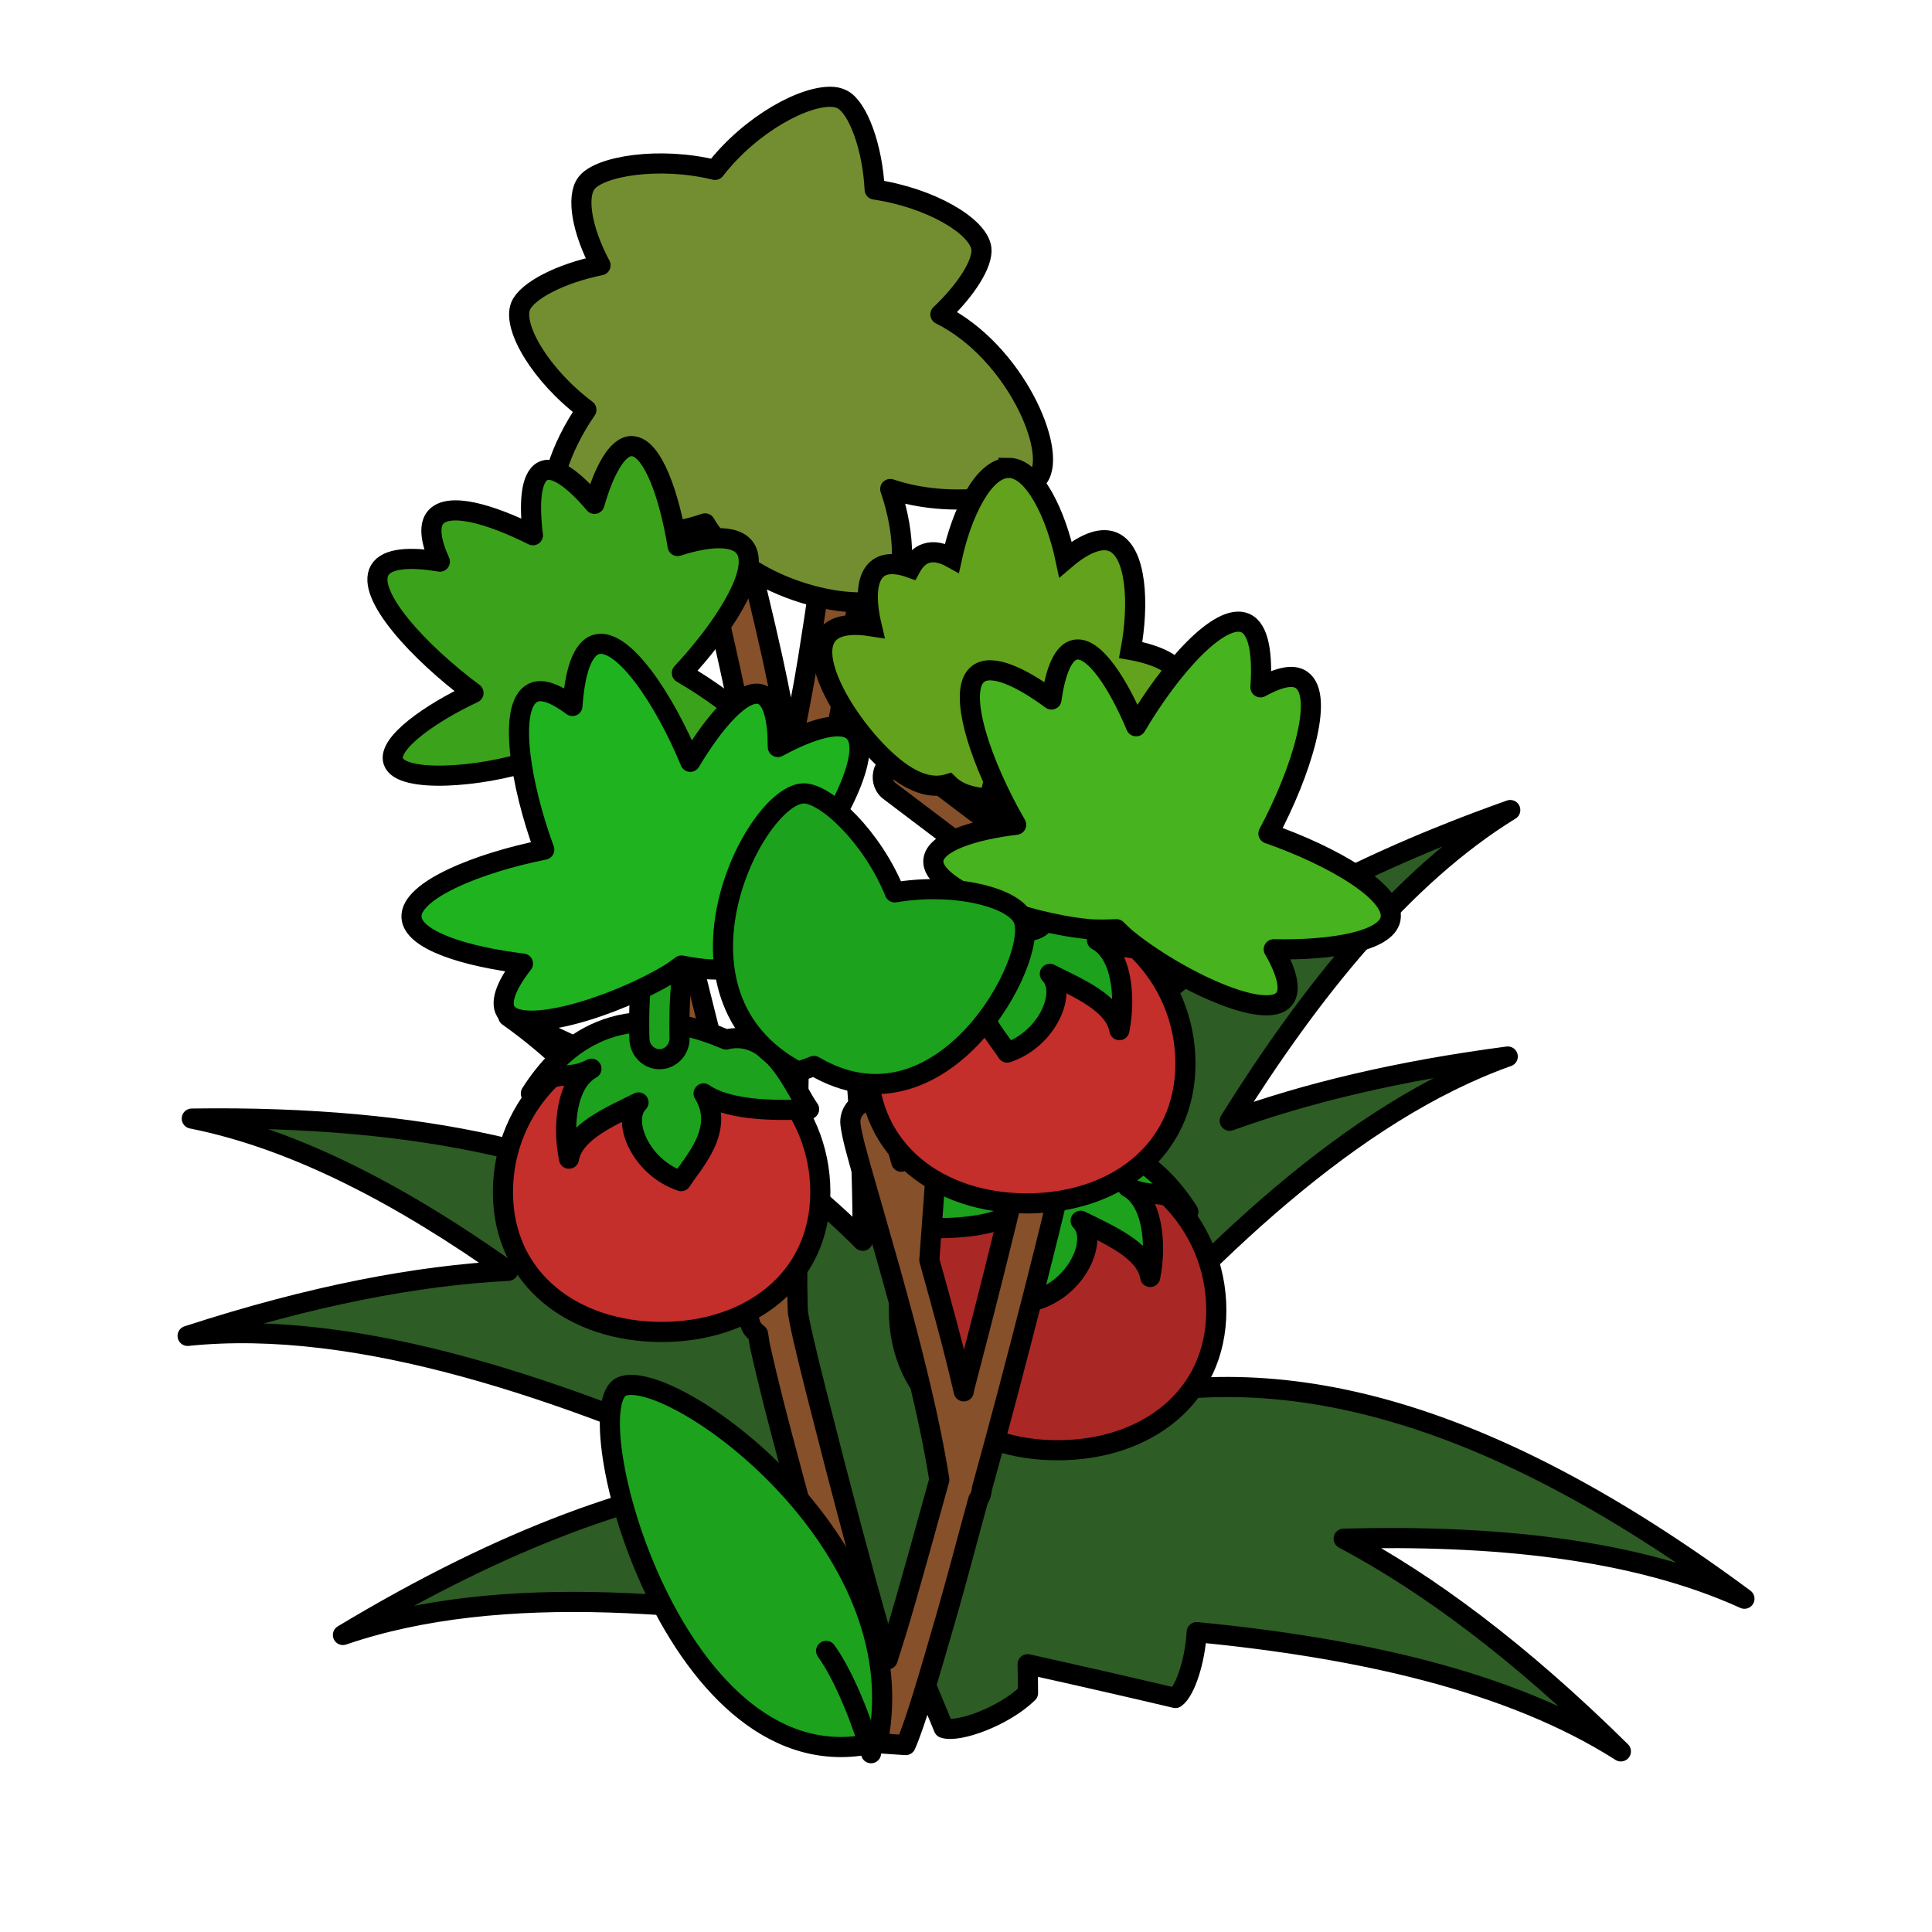 <?xml version="1.0" encoding="UTF-8" standalone="no"?>
<svg
   xmlns:dc="http://purl.org/dc/elements/1.1/"
   xmlns:cc="http://creativecommons.org/ns#"
   xmlns:rdf="http://www.w3.org/1999/02/22-rdf-syntax-ns#"
   xmlns:svg="http://www.w3.org/2000/svg"
   xmlns="http://www.w3.org/2000/svg"
   width="100%"
   height="100%"
   id="svg4325"
   version="1.1"
   viewBox="0 0 48 48">
  <defs
     id="defs4327" />
  <path
     id="path3486"
     d="m 19.12,18.319 c 1.823,3.311 2.305,7.904 2.313,12.508 -1.914,-1.934 -4.717,-3.826 -8.806,-5.575 1.752,1.239 3.3,3.048 4.678,5.13 -2.727,-1.62 -6.647,-2.678 -12.54,-2.591 2.608,0.518 5.279,1.948 7.862,3.782 -2.249,0.117 -4.872,0.61 -7.966,1.617 4.252,-0.442 9.351,1.332 14.086,3.451 0.009,0.008 0.022,0.012 0.031,0.021 -2.812,0.337 -6.167,1.497 -10.258,3.959 3.909,-1.341 9.066,-0.844 14.003,0.093 0.318,0.756 0.627,1.502 0.923,2.218 0.356,0.123 1.493,-0.282 2.095,-0.87 8e-6,-0.235 -0.006,-0.475 -0.01,-0.715 1.263,0.28 2.508,0.565 3.672,0.839 0.241,-0.17 0.489,-0.921 0.529,-1.637 3.964,0.387 7.77,1.199 10.538,2.964 -2.513,-2.48 -4.792,-4.172 -6.887,-5.285 3.665,-0.095 7.191,0.235 9.957,1.492 -7.563,-5.605 -12.751,-5.899 -16.73,-4.663 0.025,-0.049 0.048,-0.096 0.073,-0.145 3.251,-3.761 6.925,-7.294 10.777,-8.663 -2.743,0.36 -5.009,0.91 -6.908,1.596 2.007,-3.208 4.304,-6.078 6.97,-7.72 -3.94,1.398 -6.743,2.995 -8.754,4.684 0.763,-1.842 1.69,-3.507 2.842,-4.829 -3.392,2.54 -5.607,4.934 -7.022,7.171 -0.877,-2.571 -2.561,-5.48 -5.466,-8.829 z"
     style="display:inline;overflow:visible;visibility:visible;opacity:1;fill:#2d5c24;fill-opacity:1;fill-rule:evenodd;stroke:#000000;stroke-width:0.5;stroke-linecap:round;stroke-linejoin:round;stroke-miterlimit:4;stroke-dasharray:none;stroke-dashoffset:0;stroke-opacity:1;marker:none;marker-start:none;marker-mid:none;marker-end:none;enable-background:accumulate" />
  <path
     id="path3704"
     d="m 30.219,32.555 c 0,2.181 -1.766,3.476 -3.943,3.476 -2.176,0 -3.943,-1.296 -3.943,-3.476 0,-2.181 1.766,-3.951 3.943,-3.951 2.176,0 3.943,1.77 3.943,3.951 z"
     style="display:inline;overflow:visible;visibility:visible;fill:#a92825;fill-opacity:1;fill-rule:evenodd;stroke:#000000;stroke-width:0.5;stroke-linecap:round;stroke-linejoin:round;stroke-miterlimit:4;stroke-dashoffset:0;stroke-opacity:1;marker:none;enable-background:accumulate" />
  <path
     id="path3706"
     d="m 24.674,28.764 c -1.171,-0.279 -1.728,1.285 -2.063,1.732 1.004,0.056 2.063,0 2.621,-0.391 -0.558,0.894 0.279,1.732 0.558,2.179 1.004,-0.335 1.505,-1.508 1.059,-1.955 0.669,0.335 1.617,0.726 1.728,1.397 0.167,-0.838 0.056,-1.9 -0.558,-2.235 0.613,0.335 0.948,-0.056 1.505,0.615 -0.781,-1.229 -2.23,-2.458 -4.851,-1.341 z"
     style="display:inline;overflow:visible;visibility:visible;fill:#1ca21c;fill-opacity:1;fill-rule:evenodd;stroke:#000000;stroke-width:0.5;stroke-linecap:round;stroke-linejoin:round;stroke-miterlimit:4;stroke-dasharray:none;stroke-dashoffset:0;stroke-opacity:1;marker:none;enable-background:accumulate" />
  <path
     id="path3708"
     d="m 25.851,25.3 c -0.178,0.019 -0.333,0.135 -0.406,0.304 -0.073,0.169 -0.053,0.367 0.052,0.517 0.134,0.209 0.272,0.894 0.312,1.491 0.04,0.597 0.021,1.102 0.021,1.102 -0.011,0.286 0.203,0.528 0.478,0.54 0.276,0.012 0.508,-0.211 0.52,-0.497 0,0 0.024,-0.548 -0.021,-1.21 -0.045,-0.662 -0.103,-1.424 -0.478,-2.009 -0.102,-0.168 -0.288,-0.26 -0.478,-0.238 z"
     style="display:inline;overflow:visible;visibility:visible;fill:#1ca21c;fill-opacity:1;fill-rule:evenodd;stroke:#000000;stroke-width:0.5;stroke-linecap:round;stroke-linejoin:round;stroke-miterlimit:4;stroke-dasharray:none;stroke-dashoffset:0;stroke-opacity:1;marker:none;enable-background:accumulate" />
  <path
     id="path3643"
     d="m 17.572,11.611 c -0.254,0.054 -0.433,0.282 -0.428,0.543 0,0.125 0.029,0.181 0.045,0.272 0.016,0.091 0.04,0.189 0.068,0.317 0.055,0.256 0.134,0.603 0.225,0.996 0.182,0.786 0.42,1.793 0.653,2.853 0.233,1.06 0.453,2.158 0.608,3.102 0.155,0.944 0.237,1.764 0.203,2.106 -0.1,1.008 -0.167,3.46 -0.203,5.819 -0.011,0.759 -0.02,1.405 -0.022,2.083 -0.408,-1.438 -0.803,-2.936 -1.148,-4.302 -0.584,-2.314 -1.007,-4.183 -1.17,-4.732 -0.095,-0.318 -0.179,-1.298 -0.203,-2.196 -0.012,-0.449 -0.014,-0.886 -0.023,-1.245 -0.009,-0.359 0.001,-0.605 -0.045,-0.838 -0.024,-0.137 -0.11,-0.263 -0.225,-0.34 -0.115,-0.077 -0.248,-0.099 -0.383,-0.068 -0.132,0.029 -0.243,0.112 -0.315,0.226 -0.072,0.115 -0.098,0.253 -0.068,0.385 5.67e-4,0.003 0.036,0.307 0.045,0.657 0.009,0.35 0.011,0.788 0.023,1.245 0.024,0.914 0.039,1.844 0.225,2.468 0.117,0.392 0.584,2.364 1.17,4.687 0.586,2.323 1.316,5.057 2.026,7.201 0.021,0.126 0.106,0.218 0.203,0.294 0.026,0.126 0.028,0.213 0.068,0.385 0.082,0.357 0.185,0.799 0.315,1.313 0.26,1.028 0.612,2.306 0.945,3.555 0.668,2.498 1.328,4.891 1.328,4.891 l 1.013,0.068 c 0.231,-0.523 0.564,-1.66 1.013,-3.215 0.24,-0.829 0.518,-1.895 0.788,-2.876 0.052,-0.08 0.088,-0.176 0.09,-0.272 0.211,-0.771 0.398,-1.446 0.608,-2.242 0.504,-1.916 0.995,-3.822 1.351,-5.344 0.178,-0.761 0.324,-1.445 0.428,-1.97 0.099,-0.501 0.153,-0.825 0.158,-1.11 0.016,-0.03 0.035,-0.057 0.045,-0.091 0.189,-0.617 0.516,-1.71 0.81,-2.762 0.294,-1.053 0.546,-1.995 0.608,-2.491 0.026,-0.155 -0.029,-0.315 -0.135,-0.43 -0.106,-0.115 -0.25,-0.172 -0.405,-0.159 -0.247,0.014 -0.447,0.206 -0.473,0.453 -0.032,0.258 -0.272,1.29 -0.563,2.332 -0.083,0.298 -0.139,0.496 -0.225,0.793 -0.179,-0.874 -0.419,-1.869 -0.653,-2.876 -0.505,-2.172 -1.036,-4.327 -1.17,-4.914 -0.068,-0.294 -0.361,-0.476 -0.653,-0.408 -0.292,0.069 -0.474,0.363 -0.405,0.657 0.123,0.535 0.59,2.351 1.013,4.121 l -2.093,-1.585 c -0.1,-0.083 -0.233,-0.116 -0.36,-0.091 -0.174,0.032 -0.303,0.165 -0.338,0.34 -0.035,0.175 0.031,0.356 0.18,0.453 l 2.904,2.196 c 0.2,0.892 0.393,1.793 0.54,2.536 0.178,0.896 0.293,1.647 0.293,1.879 0,0.059 -0.036,0.447 -0.135,0.951 -0.099,0.504 -0.252,1.172 -0.428,1.925 -0.352,1.506 -0.826,3.39 -1.328,5.299 -0.01,0.037 -0.013,0.076 -0.023,0.113 -0.253,-1.104 -0.569,-2.237 -0.855,-3.261 l 0.473,-6.499 c 0.014,-0.134 -0.038,-0.269 -0.135,-0.362 -0.097,-0.093 -0.228,-0.134 -0.36,-0.113 -0.209,0.024 -0.371,0.196 -0.383,0.408 l -0.293,4.121 c -0.146,-0.517 -0.262,-0.979 -0.27,-1.042 -0.014,-0.136 -0.074,-0.254 -0.18,-0.34 -0.106,-0.085 -0.248,-0.13 -0.383,-0.113 -0.272,0.04 -0.462,0.292 -0.428,0.566 0.038,0.306 0.158,0.73 0.338,1.359 0.179,0.628 0.408,1.414 0.653,2.287 0.467,1.668 0.972,3.62 1.216,5.185 -0.302,1.095 -0.592,2.144 -0.855,3.057 -0.201,0.697 -0.267,0.893 -0.428,1.404 -0.249,-0.909 -0.431,-1.513 -0.855,-3.102 -0.333,-1.246 -0.665,-2.535 -0.923,-3.555 -0.129,-0.51 -0.236,-0.947 -0.315,-1.291 -0.079,-0.344 -0.131,-0.619 -0.135,-0.657 -0.015,-0.151 -0.021,-0.858 -0.022,-1.766 -0.002,-0.908 0.005,-2.041 0.022,-3.215 0.035,-2.349 0.093,-4.854 0.18,-5.729 0.02,-0.2 0.012,-0.435 0,-0.679 0.073,-0.071 0.115,-0.167 0.135,-0.272 0.385,-1.356 0.699,-3.007 0.923,-4.393 0.112,-0.693 0.201,-1.332 0.27,-1.811 0.069,-0.479 0.122,-0.842 0.135,-0.906 0.036,-0.162 -3.11e-4,-0.331 -0.113,-0.453 -0.112,-0.122 -0.287,-0.182 -0.45,-0.159 -0.222,0.032 -0.396,0.207 -0.428,0.43 -0.034,0.172 -0.066,0.474 -0.135,0.951 -0.069,0.477 -0.16,1.082 -0.27,1.766 -0.115,0.712 -0.268,1.49 -0.428,2.264 -0.134,-0.745 -0.283,-1.524 -0.45,-2.287 -0.235,-1.07 -0.494,-2.093 -0.675,-2.876 -0.09,-0.391 -0.151,-0.731 -0.203,-0.974 -0.026,-0.121 -0.055,-0.225 -0.068,-0.294 -0.012,-0.07 -0.022,-0.134 -0.022,-0.068 0.004,-0.166 -0.075,-0.324 -0.203,-0.43 -0.127,-0.106 -0.289,-0.148 -0.45,-0.113 z"
     style="display:inline;overflow:visible;visibility:visible;fill:#86502a;fill-opacity:1;fill-rule:evenodd;stroke:#000000;stroke-width:0.5;stroke-linecap:round;stroke-linejoin:round;stroke-miterlimit:4;stroke-dasharray:none;stroke-dashoffset:0;stroke-opacity:1;marker:none;enable-background:accumulate" />
  <path
     id="path3645"
     d="m 20.713,2.409 c -0.692,-0.066 -2.058,0.661 -2.949,1.812 -1.376,-0.339 -2.873,-0.097 -3.195,0.331 -0.253,0.336 -0.113,1.171 0.351,2.039 -1.003,0.201 -1.83,0.639 -1.984,1.011 -0.214,0.518 0.497,1.726 1.633,2.579 -0.673,0.968 -0.988,2.065 -0.79,2.474 0.286,0.59 2.135,0.894 3.739,0.348 1.021,1.744 3.964,2.274 4.582,1.795 0.4,-0.31 0.422,-1.472 0.018,-2.649 1.506,0.511 3.339,0.196 3.686,-0.296 0.463,-0.655 -0.583,-3.115 -2.44,-4.042 0.651,-0.615 1.062,-1.277 1.018,-1.638 -0.067,-0.55 -1.26,-1.259 -2.651,-1.464 -0.055,-1.076 -0.42,-2.024 -0.79,-2.23 -0.064,-0.036 -0.139,-0.061 -0.228,-0.07 z"
     style="display:inline;overflow:visible;visibility:visible;fill:#738e30;fill-opacity:1;fill-rule:evenodd;stroke:#000000;stroke-width:0.5;stroke-linecap:round;stroke-linejoin:round;stroke-miterlimit:4;stroke-dasharray:none;stroke-dashoffset:0;stroke-opacity:1;marker:none;enable-background:accumulate" />
  <path
     id="path3647"
     d="m 25.057,11.625 c -0.627,0 -1.166,1.133 -1.406,2.238 -0.234,-0.13 -0.456,-0.18 -0.648,-0.113 -0.156,0.054 -0.281,0.181 -0.377,0.358 -0.323,-0.116 -0.609,-0.133 -0.802,0.004 -0.312,0.222 -0.319,0.803 -0.166,1.448 -0.49,-0.078 -0.901,-0.033 -1.1,0.214 -0.532,0.661 0.671,2.505 1.665,3.298 0.536,0.428 0.97,0.517 1.34,0.406 0.283,0.278 0.698,0.362 1.161,0.362 0.57,0 1.065,-0.124 1.332,-0.585 0.126,-0.012 0.26,-0.033 0.407,-0.07 1.235,-0.31 3.103,-1.486 2.896,-2.308 -0.095,-0.377 -0.617,-0.612 -1.266,-0.729 0.211,-1.134 0.149,-2.448 -0.447,-2.688 -0.321,-0.129 -0.749,0.073 -1.174,0.436 -0.237,-1.116 -0.781,-2.273 -1.415,-2.273 z"
     style="display:inline;overflow:visible;visibility:visible;fill:#63a21c;fill-opacity:1;fill-rule:evenodd;stroke:#000000;stroke-width:0.5;stroke-linecap:round;stroke-linejoin:miter;stroke-miterlimit:4;stroke-dashoffset:0;stroke-opacity:1;marker:none;enable-background:accumulate" />
  <path
     id="path3649"
     d="m 15.695,11.082 c -0.363,0 -0.693,0.622 -0.925,1.436 -0.493,-0.585 -0.983,-0.96 -1.281,-0.815 -0.302,0.147 -0.348,0.802 -0.249,1.595 -1.078,-0.539 -2.096,-0.824 -2.419,-0.443 -0.182,0.214 -0.109,0.62 0.107,1.099 -0.733,-0.124 -1.316,-0.092 -1.494,0.213 -0.35,0.6 0.96,2.032 2.33,3.049 -1.064,0.497 -2.146,1.256 -1.992,1.702 0.19,0.551 2.189,0.39 3.415,-0.018 0.363,-0.121 0.667,-0.268 0.907,-0.425 0.056,0.001 0.118,-0.012 0.178,-0.018 0.043,0.008 0.083,0.011 0.125,0.018 0.198,0.124 0.411,0.26 0.658,0.372 1.52,0.693 4.056,1.171 4.376,0.479 0.27,-0.585 -1.131,-1.818 -2.49,-2.605 1,-1.075 1.869,-2.405 1.619,-3.013 -0.179,-0.435 -0.899,-0.41 -1.725,-0.142 -0.202,-1.26 -0.629,-2.481 -1.138,-2.481 z"
     style="display:inline;overflow:visible;visibility:visible;fill:#3ba21c;fill-opacity:1;fill-rule:evenodd;stroke:#000000;stroke-width:0.5;stroke-linecap:round;stroke-linejoin:round;stroke-miterlimit:4;stroke-dashoffset:0;stroke-opacity:1;marker:none;enable-background:accumulate" />
  <g
     transform="translate(8.065,-2.521)"
     id="g3683">
    <path
       style="display:inline;overflow:visible;visibility:visible;fill:#c42e2b;fill-opacity:1;fill-rule:evenodd;stroke:#000000;stroke-width:0.5;stroke-linecap:round;stroke-linejoin:round;stroke-miterlimit:4;stroke-dashoffset:0;stroke-opacity:1;marker:none;enable-background:accumulate"
       d="m 21.387,28.943 c 0,2.181 -1.766,3.476 -3.943,3.476 -2.176,0 -3.943,-1.296 -3.943,-3.476 0,-2.181 1.766,-3.951 3.943,-3.951 2.176,0 3.943,1.77 3.943,3.951 z"
       id="path3677" />
    <path
       style="display:inline;overflow:visible;visibility:visible;fill:#1ca21c;fill-opacity:1;fill-rule:evenodd;stroke:#000000;stroke-width:0.5;stroke-linecap:round;stroke-linejoin:round;stroke-miterlimit:4;stroke-dasharray:none;stroke-dashoffset:0;stroke-opacity:1;marker:none;enable-background:accumulate"
       d="m 15.843,25.152 c -1.171,-0.279 -1.728,1.285 -2.063,1.732 1.004,0.056 2.063,0 2.621,-0.391 -0.558,0.894 0.279,1.732 0.558,2.179 1.004,-0.335 1.505,-1.508 1.059,-1.955 0.669,0.335 1.617,0.726 1.728,1.397 0.167,-0.838 0.056,-1.9 -0.558,-2.235 0.613,0.335 0.948,-0.056 1.505,0.615 -0.781,-1.229 -2.23,-2.458 -4.851,-1.341 z"
       id="path3679" />
    <path
       style="display:inline;overflow:visible;visibility:visible;fill:#1ca21c;fill-opacity:1;fill-rule:evenodd;stroke:#000000;stroke-width:0.5;stroke-linecap:round;stroke-linejoin:round;stroke-miterlimit:4;stroke-dasharray:none;stroke-dashoffset:0;stroke-opacity:1;marker:none;enable-background:accumulate"
       d="m 17.019,21.688 c -0.178,0.019 -0.333,0.135 -0.406,0.304 -0.073,0.169 -0.053,0.367 0.052,0.517 0.134,0.209 0.272,0.894 0.312,1.491 0.04,0.597 0.021,1.102 0.021,1.102 -0.011,0.286 0.203,0.528 0.478,0.54 0.276,0.012 0.508,-0.211 0.52,-0.497 0,0 0.024,-0.548 -0.021,-1.21 -0.045,-0.662 -0.103,-1.424 -0.478,-2.009 -0.102,-0.168 -0.288,-0.26 -0.478,-0.238 z"
       id="path3681" />
  </g>
  <path
     id="path3651"
     d="m 30.939,15.479 c -0.627,-0.271 -1.864,1.119 -2.713,2.565 -0.454,-1.078 -1.05,-1.994 -1.515,-1.902 -0.31,0.061 -0.493,0.566 -0.588,1.237 -0.766,-0.566 -1.478,-0.889 -1.816,-0.641 -0.562,0.413 0.08,2.267 0.939,3.753 -1.08,0.128 -2.012,0.436 -2.056,0.879 -0.071,0.72 2.24,1.549 3.815,1.71 0.266,0.027 0.505,0.014 0.733,0.006 0.088,0.081 0.165,0.166 0.265,0.246 1.23,0.999 3.446,2.05 3.902,1.488 0.187,-0.23 0.053,-0.699 -0.259,-1.235 1.426,0.026 2.785,-0.189 2.901,-0.752 0.136,-0.658 -1.458,-1.574 -3.033,-2.123 0.813,-1.519 1.403,-3.42 0.82,-3.82 -0.222,-0.153 -0.588,-0.048 -1.018,0.187 0.054,-0.809 -0.033,-1.449 -0.379,-1.598 z"
     style="display:inline;overflow:visible;visibility:visible;fill:#47b31f;fill-opacity:1;fill-rule:evenodd;stroke:#000000;stroke-width:0.5;stroke-linecap:round;stroke-linejoin:round;stroke-miterlimit:4;stroke-dashoffset:0;stroke-opacity:1;marker:none;enable-background:accumulate" />
  <g
     id="g3688"
     transform="matrix(-1,0,0,1,33.882,0.673)">
    <path
       id="path3691"
       d="m 21.387,28.943 c 0,2.181 -1.766,3.476 -3.943,3.476 -2.176,0 -3.943,-1.296 -3.943,-3.476 0,-2.181 1.766,-3.951 3.943,-3.951 2.176,0 3.943,1.77 3.943,3.951 z"
       style="display:inline;overflow:visible;visibility:visible;fill:#c42e2b;fill-opacity:1;fill-rule:evenodd;stroke:#000000;stroke-width:0.5;stroke-linecap:round;stroke-linejoin:round;stroke-miterlimit:4;stroke-dashoffset:0;stroke-opacity:1;marker:none;enable-background:accumulate" />
    <path
       id="path3695"
       d="m 15.843,25.152 c -1.171,-0.279 -1.728,1.285 -2.063,1.732 1.004,0.056 2.063,0 2.621,-0.391 -0.558,0.894 0.279,1.732 0.558,2.179 1.004,-0.335 1.505,-1.508 1.059,-1.955 0.669,0.335 1.617,0.726 1.728,1.397 0.167,-0.838 0.056,-1.9 -0.558,-2.235 0.613,0.335 0.948,-0.056 1.505,0.615 -0.781,-1.229 -2.23,-2.458 -4.851,-1.341 z"
       style="display:inline;overflow:visible;visibility:visible;fill:#1ca21c;fill-opacity:1;fill-rule:evenodd;stroke:#000000;stroke-width:0.5;stroke-linecap:round;stroke-linejoin:round;stroke-miterlimit:4;stroke-dasharray:none;stroke-dashoffset:0;stroke-opacity:1;marker:none;enable-background:accumulate" />
    <path
       id="path3699"
       d="m 17.019,21.688 c -0.178,0.019 -0.333,0.135 -0.406,0.304 -0.073,0.169 -0.053,0.367 0.052,0.517 0.134,0.209 0.272,0.894 0.312,1.491 0.04,0.597 0.021,1.102 0.021,1.102 -0.011,0.286 0.203,0.528 0.478,0.54 0.276,0.012 0.508,-0.211 0.52,-0.497 0,0 0.024,-0.548 -0.021,-1.21 -0.045,-0.662 -0.103,-1.424 -0.478,-2.009 -0.102,-0.168 -0.288,-0.26 -0.478,-0.238 z"
       style="display:inline;overflow:visible;visibility:visible;fill:#1ca21c;fill-opacity:1;fill-rule:evenodd;stroke:#000000;stroke-width:0.5;stroke-linecap:round;stroke-linejoin:round;stroke-miterlimit:4;stroke-dasharray:none;stroke-dashoffset:0;stroke-opacity:1;marker:none;enable-background:accumulate" />
  </g>
  <path
     id="path3655"
     d="m 14.819,16.01 c 0.658,-0.181 1.691,1.367 2.331,2.917 0.599,-1.004 1.316,-1.829 1.764,-1.674 0.298,0.104 0.41,0.629 0.411,1.307 0.837,-0.454 1.587,-0.675 1.887,-0.383 0.499,0.487 -0.394,2.234 -1.451,3.587 1.052,0.277 1.932,0.711 1.914,1.156 -0.03,0.723 -2.434,1.223 -4.016,1.164 -0.267,-0.01 -0.502,-0.056 -0.727,-0.096 -0.098,0.068 -0.187,0.141 -0.296,0.207 -1.357,0.819 -3.697,1.551 -4.071,0.933 -0.153,-0.253 0.045,-0.7 0.428,-1.188 -1.416,-0.172 -2.732,-0.574 -2.769,-1.148 -0.043,-0.671 1.663,-1.356 3.298,-1.682 -0.595,-1.618 -0.915,-3.582 -0.282,-3.897 0.241,-0.12 0.589,0.034 0.982,0.327 0.058,-0.808 0.233,-1.43 0.597,-1.53 z"
     style="display:inline;overflow:visible;visibility:visible;fill:#1fb31f;fill-opacity:1;fill-rule:evenodd;stroke:#000000;stroke-width:0.5;stroke-linecap:round;stroke-linejoin:round;stroke-miterlimit:4;stroke-dashoffset:0;stroke-opacity:1;marker:none;enable-background:accumulate" />
  <path
     id="path3653"
     d="m 19.971,19.712 c -1.208,0 -3.766,4.976 -0.143,6.914 0.14,-0.047 0.267,-0.091 0.394,-0.143 3.186,1.879 5.622,-2.676 5.2,-3.653 -0.234,-0.54 -1.712,-0.909 -3.192,-0.659 -0.55,-1.361 -1.699,-2.459 -2.259,-2.459 z"
     style="display:inline;overflow:visible;visibility:visible;fill:#1ca21c;fill-opacity:1;fill-rule:evenodd;stroke:#000000;stroke-width:0.5;stroke-linecap:round;stroke-linejoin:round;stroke-miterlimit:4;stroke-dasharray:none;stroke-dashoffset:0;stroke-opacity:1;marker:none;enable-background:accumulate" />
  <path
     id="path3657"
     d="m 21.808,43.286 c 1,-4.983 -5.154,-9.343 -6.359,-8.839 -1.205,0.504 1.322,10.128 6.359,8.839 z"
     style="display:inline;overflow:visible;visibility:visible;fill:#1ca21c;fill-opacity:1;fill-rule:evenodd;stroke:#000000;stroke-width:0.5;stroke-linecap:round;stroke-linejoin:round;stroke-miterlimit:4;stroke-dasharray:none;stroke-dashoffset:0;stroke-opacity:1;marker:none;enable-background:accumulate" />
  <path
     id="path3659"
     d="m 20.525,41.016 c 0.448,0.615 0.906,1.786 1.116,2.542"
     style="display:inline;fill:none;stroke:#000000;stroke-width:0.5;stroke-linecap:round;stroke-linejoin:miter;stroke-miterlimit:4;stroke-dasharray:none;stroke-opacity:1" />
</svg>
